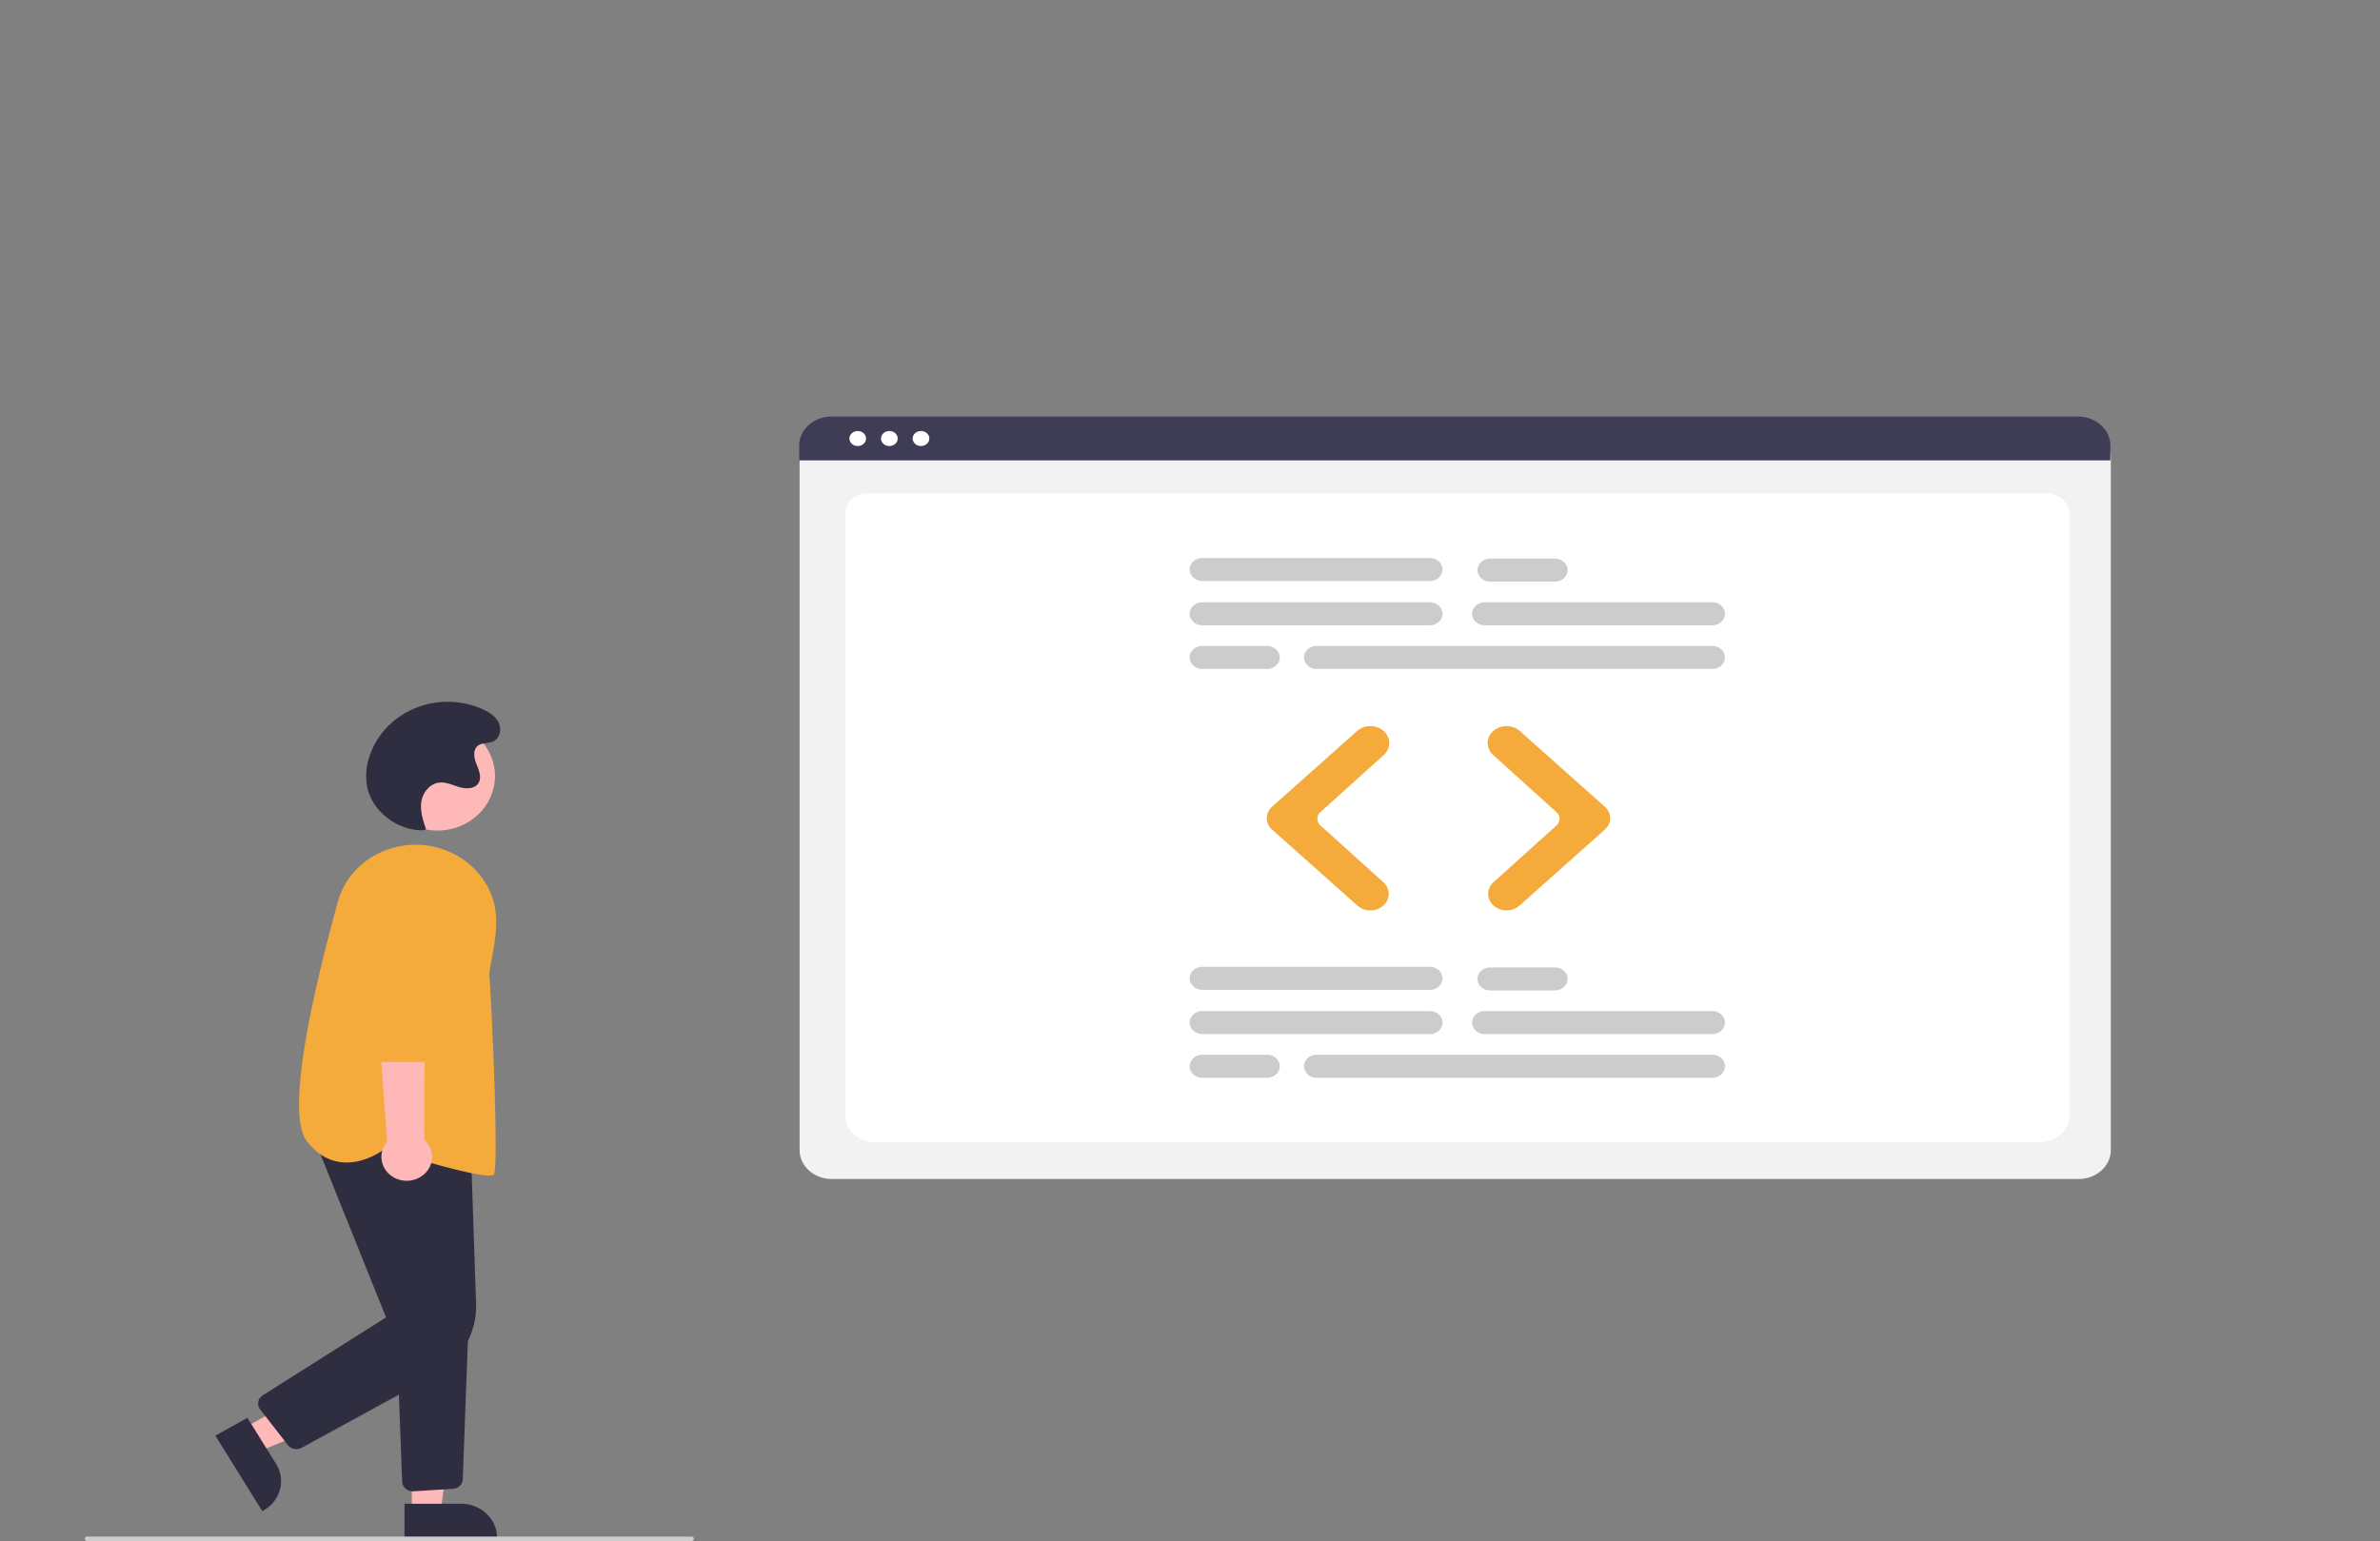<?xml version="1.0" encoding="UTF-8" standalone="no"?>
<svg
   xmlns:dc="http://purl.org/dc/elements/1.1/"
   xmlns:cc="http://creativecommons.org/ns#"
   xmlns:rdf="http://www.w3.org/1999/02/22-rdf-syntax-ns#"
   xmlns:svg="http://www.w3.org/2000/svg"
   xmlns="http://www.w3.org/2000/svg"
   xmlns:sodipodi="http://sodipodi.sourceforge.net/DTD/sodipodi-0.dtd"
   xmlns:inkscape="http://www.inkscape.org/namespaces/inkscape"
   id="bb554b9e-b999-4ef3-b2f2-4c0395b94ae2"
   data-name="Layer 1"
   width="926.622"
   height="600.085"
   viewBox="0 0 926.622 600.085"
   version="1.1"
   sodipodi:docname="skills.svg"
   inkscape:version="0.92.5 (2060ec1f9f, 2020-04-08)">
  <rect x="0" y="0" width="926.622" height="600.085" fill="#808080" stroke="none"/>
  <defs
     id="defs753" />
  <sodipodi:namedview
     pagecolor="#ffffff"
     bordercolor="#666666"
     borderopacity="1"
     objecttolerance="10"
     gridtolerance="10"
     guidetolerance="10"
     inkscape:pageopacity="0"
     inkscape:pageshadow="2"
     inkscape:window-width="1920"
     inkscape:window-height="1020"
     id="namedview751"
     showgrid="false"
     inkscape:zoom="1.3931361"
     inkscape:cx="463.31082"
     inkscape:cy="328.75468"
     inkscape:window-x="0"
     inkscape:window-y="28"
     inkscape:window-maximized="1"
     inkscape:current-layer="bb554b9e-b999-4ef3-b2f2-4c0395b94ae2" />
  <ellipse
     cx="170.31"
     cy="302.235"
     id="circle686"
     style="fill:#ffb8b8;stroke-width:1"
     rx="22.4"
     ry="21.191" />
  <polygon
     points="108.295,525.21 67.543,549.197 73.762,559.763 117.474,540.803 "
     id="polygon688"
     transform="matrix(0.912,0,0,0.863,33.019,82.331)"
     style="fill:#ffb8b8;stroke-width:1.127" />
  <path
     d="m 96.32,552.102 11.17,17.952 4.6e-4,7.2e-4 a 14.032,13.275 0 0 1 -4.976,18.175 l -0.393,0.219 -18.288,-29.393 z"
     id="path690"
     inkscape:connector-curvature="0"
     style="fill:#2f2e41;stroke-width:1" />
  <polygon
     points="139.598,539.972 139.6,587.26 151.86,587.259 157.692,539.971 "
     id="polygon692"
     transform="matrix(0.912,0,0,0.863,33.019,82.331)"
     style="fill:#ffb8b8;stroke-width:1.127" />
  <path
     d="m 157.486,585.566 22.02,-8.6e-4 h 9.1e-4 a 14.032,13.275 0 0 1 14.033,13.275 v 0.431 l -36.053,8.6e-4 z"
     id="path694"
     inkscape:connector-curvature="0"
     style="fill:#2f2e41;stroke-width:1" />
  <path
     d="m 115.385,564.3 a 4.098,3.877 0 0 1 -3.305,-1.582 L 101.297,548.863 a 4.104,3.882 0 0 1 1.026,-5.531 l 47.985,-30.32 -28.954,-72.022 61.917,4.834 2.085,61.892 a 32.875,31.1 0 0 1 -16.458,27.975 l -51.462,28.087 a 4.091,3.871 0 0 1 -2.05,0.522 z"
     id="path696"
     inkscape:connector-curvature="0"
     style="fill:#2f2e41;stroke-width:1" />
  <path
     d="m 160.676,580.736 a 4.104,3.882 0 0 1 -4.094,-3.744 l -2.269,-60.294 28.098,-1.4 -2.237,60.727 a 4.093,3.872 0 0 1 -3.83,3.739 l -15.388,0.965 c -0.093,0.006 -0.186,0.009 -0.279,0.009 z"
     id="path698"
     inkscape:connector-curvature="0"
     style="fill:#2f2e41;stroke-width:1" />
  <path
     d="m 190.436,457.797 c -7.149,0 -32.118,-7.607 -40.787,-10.318 -1.297,0.982 -8.421,6.021 -16.737,5.1 -5.131,-0.57 -9.648,-3.317 -13.426,-8.167 -8.342,-10.711 1.961,-56.644 12.074,-93.291 a 31.253,29.566 0 0 1 36.963,-21.466 v 0 a 31.53,29.828 0 0 1 23.793,21.896 c 1.904,7.332 0.266,15.957 -0.93,22.255 -0.562,2.961 -1.006,5.3 -0.855,6.449 0.587,4.442 3.848,74.107 1.751,77.082 -0.223,0.317 -0.869,0.46 -1.847,0.46 z"
     id="path700"
     inkscape:connector-curvature="0"
     style="fill:#f5aa3c;stroke-width:1" />
  <path
     d="m 164.284,457.921 a 9.798,9.269 0 0 0 0.859,-14.189 l 0.443,-84.419 -21.017,3.311 6.174,81.94 a 9.851,9.319 0 0 0 13.542,13.357 z"
     id="path702"
     inkscape:connector-curvature="0"
     style="fill:#ffb8b8;stroke-width:1" />
  <path
     d="m 169.145,413.527 h -22.638 a 4.116,3.894 0 0 1 -4.104,-3.847 l -0.556,-58.06 a 16.054,15.188 0 1 1 32.107,0.037 l -0.705,58.032 a 4.118,3.896 0 0 1 -4.104,3.838 z"
     id="path704"
     inkscape:connector-curvature="0"
     style="fill:#f5aa3c;stroke-width:1" />
  <path
     d="m 164.606,323.338 c -10.256,0.018 -19.932,-7.651 -21.709,-17.207 a 26.149,24.738 0 0 1 0.838,-11.228 31.879,30.158 0 0 1 43.718,-18.941 c 2.744,1.175 5.446,2.861 6.702,5.451 1.256,2.589 0.47,6.208 -2.278,7.373 -1.796,0.761 -4.05,0.387 -5.643,1.48 -2.289,1.57 -1.699,4.91 -0.678,7.404 1.022,2.493 2.178,5.511 0.465,7.638 -1.596,1.982 -4.787,1.921 -7.3,1.175 -2.513,-0.746 -4.994,-1.995 -7.614,-1.741 -3.822,0.371 -6.568,3.967 -7.077,7.569 -0.508,3.602 0.688,7.203 1.87,10.662 z"
     id="path706"
     inkscape:connector-curvature="0"
     style="fill:#2f2e41;stroke-width:1" />
  <path
     d="M 269.234,600.085 H 33.931 a 0.912,0.863 0 1 1 0,-1.726 H 269.234 a 0.912,0.863 0 0 1 0,1.726 z"
     id="path708"
     inkscape:connector-curvature="0"
     style="fill:#cccccc;stroke-width:1" />
  <path
     d="M 809.322,459.117 H 323.819 a 12.515,11.286 0 0 1 -12.501,-11.273 V 177.866 a 9.168,8.268 0 0 1 9.158,-8.259 h 492.03 a 9.327,8.411 0 0 1 9.316,8.402 v 269.836 a 12.515,11.286 0 0 1 -12.5,11.273 z"
     id="path710"
     inkscape:connector-curvature="0"
     style="fill:#f2f2f2;stroke-width:1" />
  <path
     d="M 793.624,444.884 H 341.148 c -6.633,0 -12.029,-4.557 -12.029,-10.158 V 199.625 c 0,-4.154 3.999,-7.534 8.914,-7.534 h 458.559 c 4.997,0 9.061,3.435 9.061,7.658 v 234.977 c 0,5.601 -5.396,10.158 -12.029,10.158 z"
     id="path712"
     inkscape:connector-curvature="0"
     style="fill:#ffffff;stroke-width:1" />
  <path
     d="m 821.648,179.27 h -510.505 v -5.739 a 12.556,11.324 0 0 1 12.546,-11.307 h 485.413 a 12.556,11.324 0 0 1 12.546,11.307 z"
     id="path714"
     inkscape:connector-curvature="0"
     style="fill:#3f3d56;stroke-width:1" />
  <ellipse
     cx="333.943"
     cy="170.764"
     id="circle716"
     style="fill:#ffffff;stroke-width:1"
     rx="3.245"
     ry="2.927" />
  <ellipse
     cx="346.261"
     cy="170.764"
     id="circle718"
     style="fill:#ffffff;stroke-width:1"
     rx="3.245"
     ry="2.927" />
  <ellipse
     cx="358.579"
     cy="170.764"
     id="circle720"
     style="fill:#ffffff;stroke-width:1"
     rx="3.245"
     ry="2.927" />
  <path
     d="m 556.652,243.496 h -88.495 a 4.975,4.486 0 0 1 0,-8.972 h 88.495 a 4.975,4.486 0 1 1 0,8.972 z"
     id="path722"
     inkscape:connector-curvature="0"
     style="fill:#cccccc;stroke-width:1" />
  <path
     d="m 666.615,243.496 h -88.495 a 4.975,4.486 0 0 1 0,-8.972 h 88.495 a 4.975,4.486 0 1 1 0,8.972 z"
     id="path724"
     inkscape:connector-curvature="0"
     style="fill:#cccccc;stroke-width:1" />
  <path
     d="M 666.615,260.497 H 512.666 a 4.975,4.486 0 1 1 0,-8.972 h 153.949 a 4.975,4.486 0 1 1 0,8.972 z"
     id="path726"
     inkscape:connector-curvature="0"
     style="fill:#cccccc;stroke-width:1" />
  <path
     d="m 556.652,226.26 h -88.495 a 4.975,4.486 0 0 1 0,-8.972 h 88.495 a 4.975,4.486 0 1 1 0,8.972 z"
     id="path728"
     inkscape:connector-curvature="0"
     style="fill:#cccccc;stroke-width:1" />
  <path
     d="m 605.35,226.496 h -25.135 a 4.975,4.486 0 0 1 0,-8.972 h 25.135 a 4.975,4.486 0 1 1 0,8.972 z"
     id="path730"
     inkscape:connector-curvature="0"
     style="fill:#cccccc;stroke-width:1" />
  <path
     d="m 493.292,260.497 h -25.135 a 4.975,4.486 0 0 1 0,-8.972 h 25.135 a 4.975,4.486 0 1 1 0,8.972 z"
     id="path732"
     inkscape:connector-curvature="0"
     style="fill:#cccccc;stroke-width:1" />
  <path
     d="m 556.652,402.688 h -88.495 a 4.975,4.486 0 0 1 0,-8.972 h 88.495 a 4.975,4.486 0 1 1 0,8.972 z"
     id="path734"
     inkscape:connector-curvature="0"
     style="fill:#cccccc;stroke-width:1" />
  <path
     d="m 666.615,402.688 h -88.495 a 4.975,4.486 0 0 1 0,-8.972 h 88.495 a 4.975,4.486 0 1 1 0,8.972 z"
     id="path736"
     inkscape:connector-curvature="0"
     style="fill:#cccccc;stroke-width:1" />
  <path
     d="M 666.615,419.688 H 512.666 a 4.975,4.486 0 1 1 0,-8.972 h 153.949 a 4.975,4.486 0 1 1 0,8.972 z"
     id="path738"
     inkscape:connector-curvature="0"
     style="fill:#cccccc;stroke-width:1" />
  <path
     d="m 556.652,385.451 h -88.495 a 4.975,4.486 0 0 1 0,-8.972 h 88.495 a 4.975,4.486 0 1 1 0,8.972 z"
     id="path740"
     inkscape:connector-curvature="0"
     style="fill:#cccccc;stroke-width:1" />
  <path
     d="m 605.35,385.688 h -25.135 a 4.975,4.486 0 0 1 0,-8.972 h 25.135 a 4.975,4.486 0 0 1 0,8.972 z"
     id="path742"
     inkscape:connector-curvature="0"
     style="fill:#cccccc;stroke-width:1" />
  <path
     d="m 493.292,419.688 h -25.135 a 4.975,4.486 0 0 1 0,-8.972 h 25.135 a 4.975,4.486 0 1 1 0,8.972 z"
     id="path744"
     inkscape:connector-curvature="0"
     style="fill:#cccccc;stroke-width:1" />
  <path
     d="m 533.54,354.525 a 7.119,6.42 0 0 1 -5.018,-1.852 l -33.265,-29.624 a 6.933,6.253 0 0 1 0,-8.898 l 33.131,-29.505 a 7.35,6.628 0 0 1 10.336,0.029 v 0 a 7.34,6.62 0 0 1 1.5e-4,9.351 l -24.619,22.202 a 4.101,3.699 0 0 0 0,5.224 l 24.486,22.082 a 7.135,6.435 0 0 1 -5.051,10.989 z"
     id="path746"
     inkscape:connector-curvature="0"
     style="fill:#f5aa3c;stroke-width:1" />
  <path
     d="m 586.546,354.525 a 7.135,6.435 0 0 1 -5.051,-10.989 l 24.486,-22.082 a 4.101,3.699 0 0 0 0,-5.224 l -24.619,-22.203 a 7.332,6.612 0 0 1 1.4e-4,-9.351 v 0 a 7.35,6.628 0 0 1 10.336,-0.029 l 33.131,29.505 a 6.933,6.253 0 0 1 0,8.898 l -33.265,29.624 a 7.121,6.422 0 0 1 -5.018,1.852 z"
     id="path748"
     inkscape:connector-curvature="0"
     style="fill:#f5aa3c;stroke-width:1" />
</svg>
